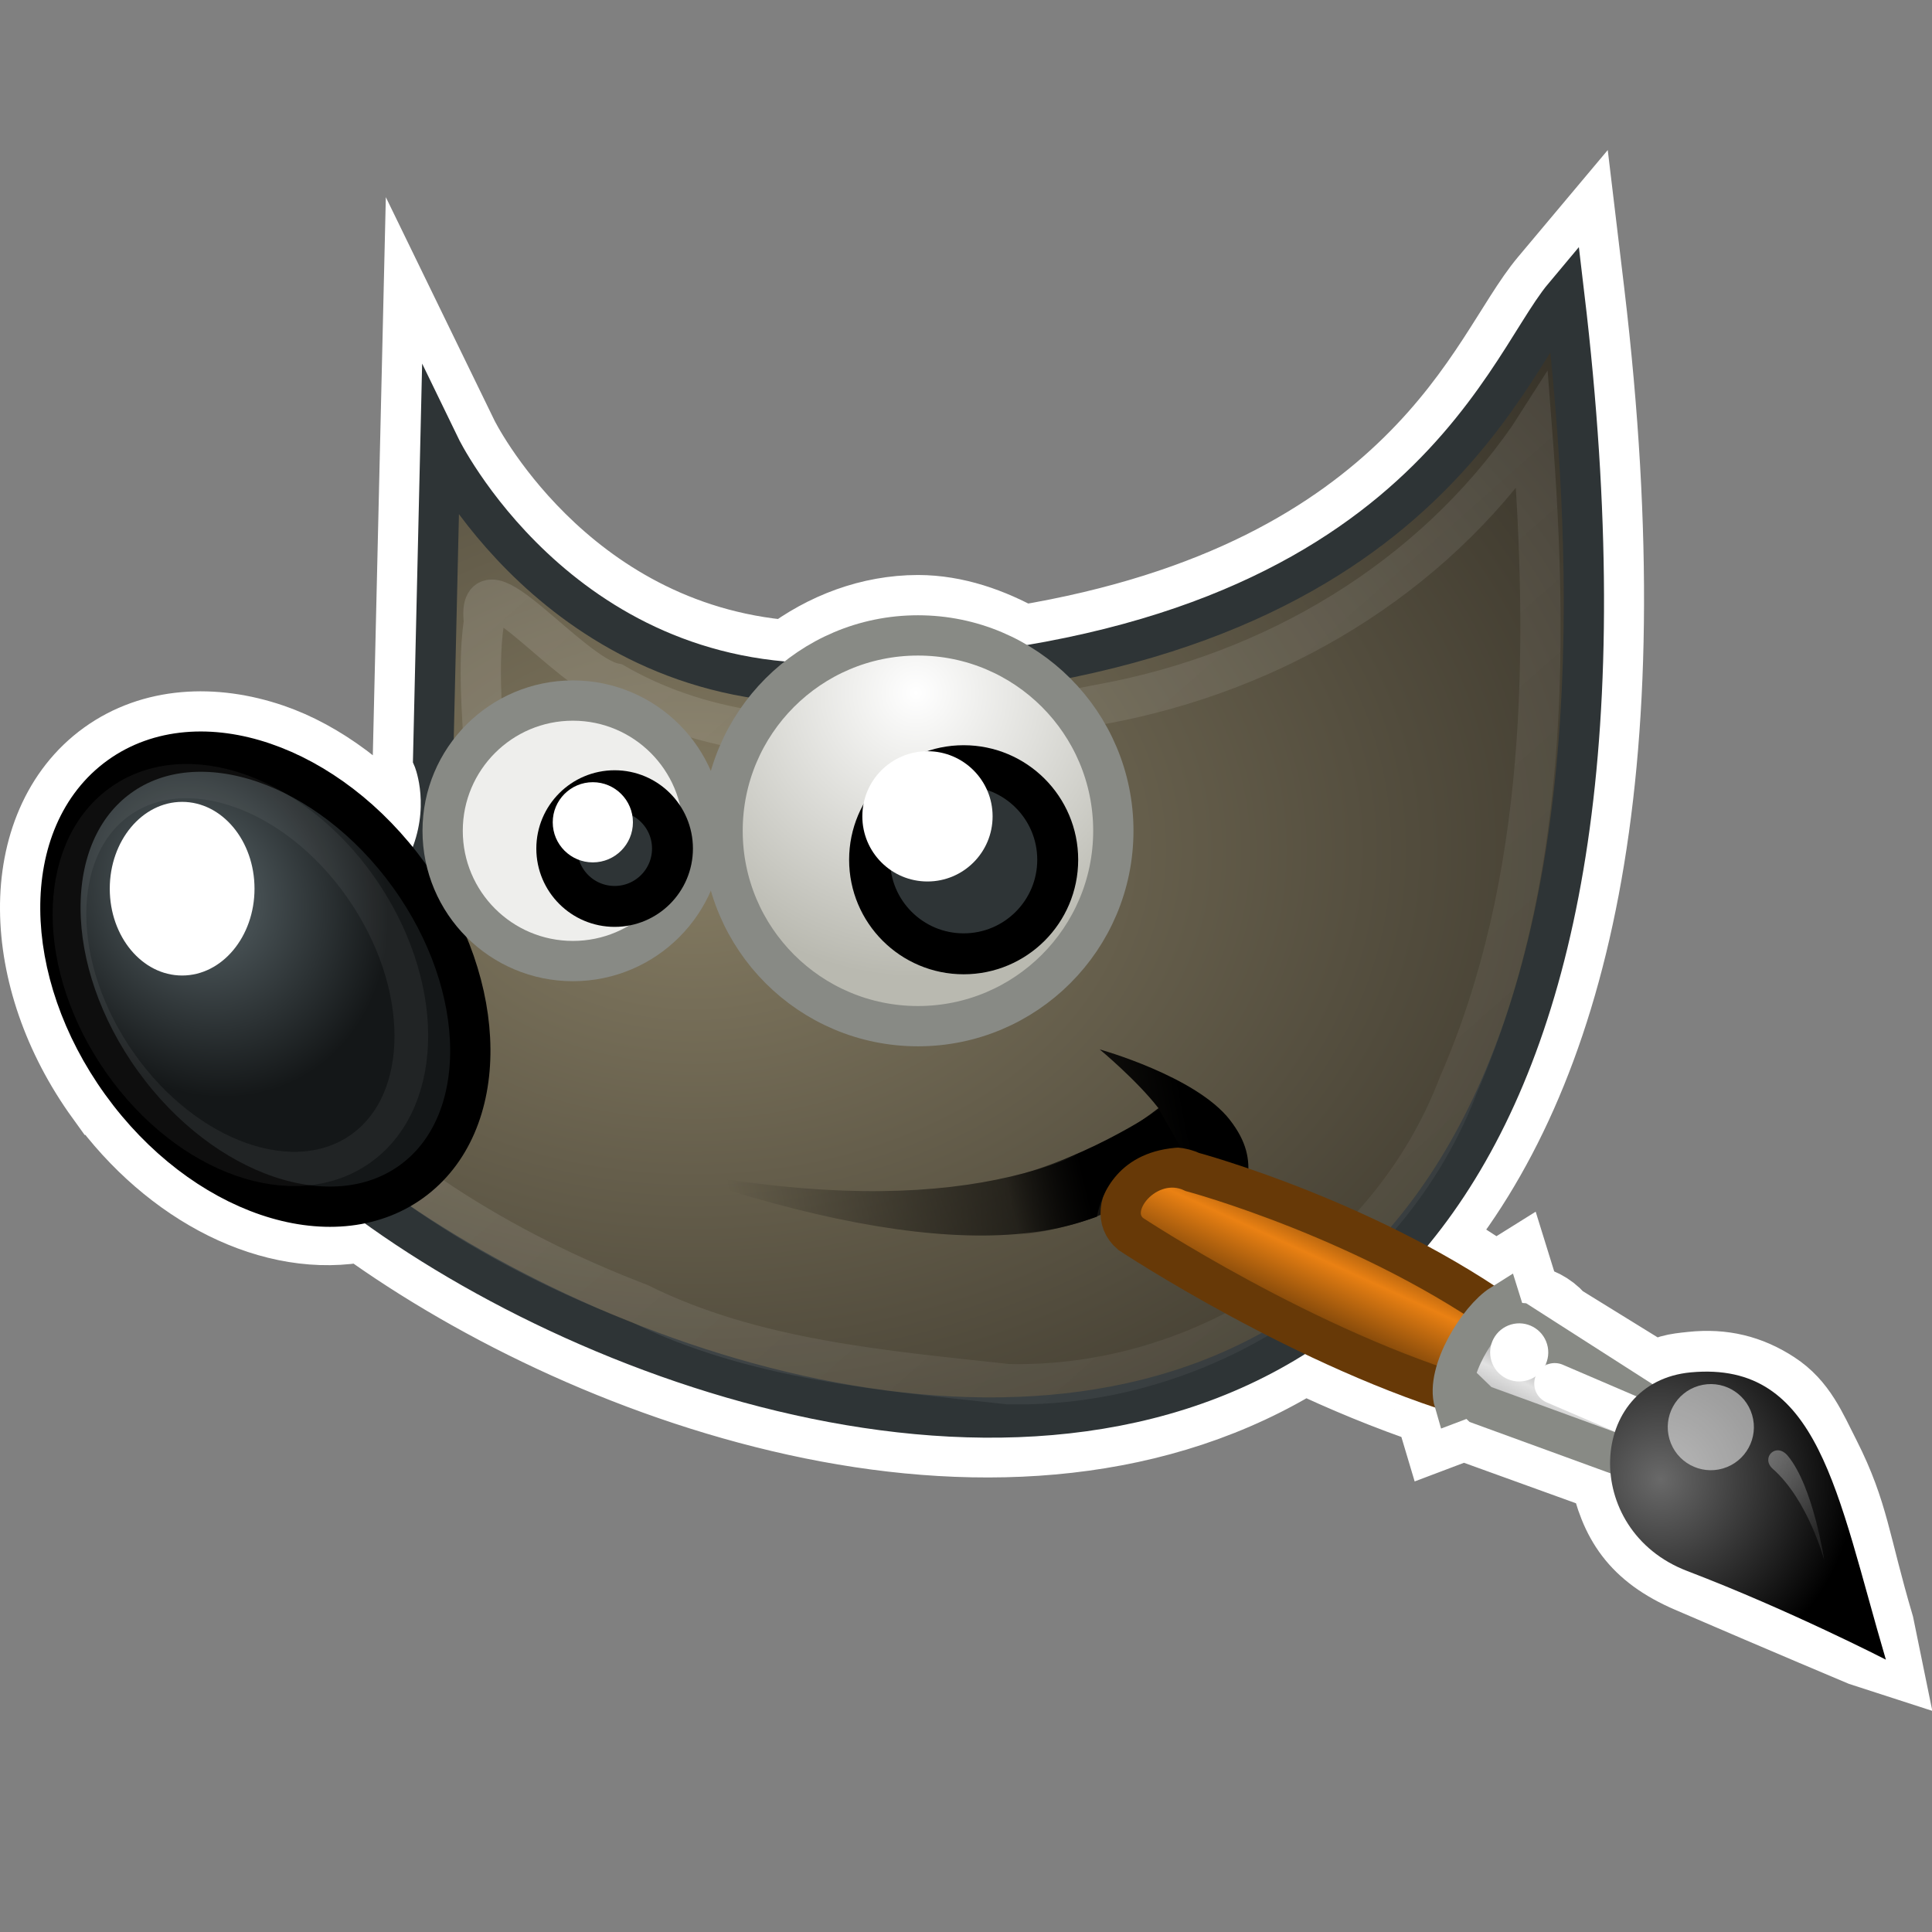 <?xml version="1.0" encoding="UTF-8" standalone="no"?>
<!-- Created with Inkscape (http://www.inkscape.org/) -->

<svg
   xmlns:dc="http://purl.org/dc/elements/1.1/"
   xmlns:cc="http://creativecommons.org/ns#"
   xmlns:rdf="http://www.w3.org/1999/02/22-rdf-syntax-ns#"
   xmlns:svg="http://www.w3.org/2000/svg"
   xmlns="http://www.w3.org/2000/svg"
   xmlns:xlink="http://www.w3.org/1999/xlink"
   xmlns:sodipodi="http://sodipodi.sourceforge.net/DTD/sodipodi-0.dtd"
   xmlns:inkscape="http://www.inkscape.org/namespaces/inkscape"
   inkscape:export-ydpi="90.000000"
   inkscape:export-xdpi="90.000000"
   inkscape:export-filename="/home/jimmac/src/cvs/gnome/gimp/themes/Default/images/preferences/image-windows.png"
   width="48"
   height="48"
   id="svg11300"
   sodipodi:version="0.32"
   inkscape:version="0.91+devel r"
   sodipodi:docname="gimp-wilber-outline-48.svg"
   version="1.0"
   viewBox="0 0 48 48">
  <rect x="0" y="0" width="48" height="48" fill="#808080" stroke="none"/>
  <defs
     id="defs3">
    <linearGradient
       id="linearGradient5048">
      <stop
         style="stop-color:black;stop-opacity:0;"
         offset="0"
         id="stop5050" />
      <stop
         id="stop5056"
         offset="0.5"
         style="stop-color:black;stop-opacity:1;" />
      <stop
         style="stop-color:black;stop-opacity:0;"
         offset="1"
         id="stop5052" />
    </linearGradient>
    <linearGradient
       id="linearGradient3832">
      <stop
         style="stop-color:#ffffff;stop-opacity:1;"
         offset="0"
         id="stop3834" />
      <stop
         style="stop-color:#e0e0e0;stop-opacity:1;"
         offset="1"
         id="stop3836" />
    </linearGradient>
    <linearGradient
       id="linearGradient4928">
      <stop
         style="stop-color:#fce94f;stop-opacity:1;"
         offset="0"
         id="stop4930" />
      <stop
         style="stop-color:#fce94f;stop-opacity:0;"
         offset="1"
         id="stop4932" />
    </linearGradient>
    <linearGradient
       inkscape:collect="always"
       xlink:href="#linearGradient3832"
       id="linearGradient7410"
       gradientUnits="userSpaceOnUse"
       gradientTransform="translate(0,-0.442)"
       x1="17.881"
       y1="11.073"
       x2="17.881"
       y2="21.768" />
    <linearGradient
       inkscape:collect="always"
       id="linearGradient3204-1">
      <stop
         id="stop3206" />
      <stop
         offset="1"
         id="stop3208"
         stop-opacity="0" />
    </linearGradient>
    <linearGradient
       id="linearGradient6500">
      <stop
         id="stop6502"
         stop-color="#857c63" />
      <stop
         offset="1"
         id="stop6504"
         stop-color="#221f19" />
    </linearGradient>
    <linearGradient
       id="linearGradient8340">
      <stop
         id="stop8342"
         stop-color="#ffffff"
         stop-opacity="0.796" />
      <stop
         id="stop8344"
         offset="1"
         stop-color="#ffffff"
         stop-opacity="0.216" />
    </linearGradient>
    <linearGradient
       id="linearGradient8542">
      <stop
         id="stop8544"
         stop-color="#5b676b" />
      <stop
         offset="1"
         id="stop8546"
         stop-color="#141718" />
    </linearGradient>
    <linearGradient
       id="linearGradient6468">
      <stop
         id="stop6470"
         stop-color="#ffffff" />
      <stop
         offset="1"
         id="stop6472"
         stop-color="#b9b9b0" />
    </linearGradient>
    <linearGradient
       id="linearGradient6951">
      <stop
         id="stop6953"
         stop-color="#6e3d09" />
      <stop
         id="stop6959"
         offset="0.242"
         stop-color="#ea8113" />
      <stop
         offset="0.621"
         id="stop6961"
         stop-color="#5c3307" />
      <stop
         offset="1"
         id="stop6955"
         stop-color="#e07c12" />
    </linearGradient>
    <linearGradient
       id="linearGradient6939">
      <stop
         id="stop6941"
         stop-color="#bdbdbd" />
      <stop
         id="stop6947"
         offset="0.333"
         stop-color="#e2e2e2" />
      <stop
         offset="0.667"
         id="stop6949"
         stop-color="#a3a3a3" />
      <stop
         offset="1"
         id="stop6943"
         stop-color="#dddddd" />
    </linearGradient>
    <linearGradient
       id="linearGradient6963">
      <stop
         id="stop6965"
         stop-color="#696969" />
      <stop
         offset="1"
         id="stop6967" />
    </linearGradient>
    <radialGradient
       inkscape:collect="always"
       xlink:href="#linearGradient6500"
       id="radialGradient8677"
       gradientUnits="userSpaceOnUse"
       gradientTransform="matrix(1.773,0,0,1.297,-16.34,-6.616)"
       cx="18.558"
       cy="22.3"
       r="19.229" />
    <linearGradient
       inkscape:collect="always"
       xlink:href="#linearGradient3204-1"
       id="linearGradient8933"
       gradientUnits="userSpaceOnUse"
       gradientTransform="translate(-3.837,0.346)"
       x1="32.35"
       y1="28.083"
       x2="21.213"
       y2="30.293" />
    <linearGradient
       inkscape:collect="always"
       xlink:href="#linearGradient8340"
       id="linearGradient8679"
       gradientUnits="userSpaceOnUse"
       x1="14.969"
       y1="19.111"
       x2="39.525"
       y2="46.986" />
    <radialGradient
       inkscape:collect="always"
       xlink:href="#linearGradient8542"
       id="radialGradient8681"
       gradientUnits="userSpaceOnUse"
       gradientTransform="matrix(0.916,0.093,-0.109,1.069,3.254,-3.029)"
       cx="6.024"
       cy="25.271"
       r="4.831" />
    <radialGradient
       inkscape:collect="always"
       xlink:href="#linearGradient6468"
       id="radialGradient8683"
       gradientUnits="userSpaceOnUse"
       gradientTransform="matrix(1.318,0,0,1.318,-22.126,-6.242)"
       cx="69.473"
       cy="19.598"
       r="3.515" />
    <linearGradient
       inkscape:collect="always"
       xlink:href="#linearGradient6951"
       id="linearGradient8943"
       gradientUnits="userSpaceOnUse"
       gradientTransform="translate(-49.305,1.878)"
       x1="37.018"
       y1="19.24"
       x2="27.754"
       y2="11.182" />
    <linearGradient
       inkscape:collect="always"
       xlink:href="#linearGradient6939"
       id="linearGradient8945"
       gradientUnits="userSpaceOnUse"
       gradientTransform="translate(-46.407,-1.803)"
       x1="19.395"
       y1="30.001"
       x2="23.109"
       y2="33.439" />
    <radialGradient
       inkscape:collect="always"
       xlink:href="#linearGradient6963"
       id="radialGradient8947"
       gradientUnits="userSpaceOnUse"
       gradientTransform="matrix(1.573,0,0,1.533,-55.367,-21.358)"
       cx="15.415"
       cy="35.357"
       r="7.579" />
    <linearGradient
       inkscape:collect="always"
       xlink:href="#linearGradient8340"
       id="linearGradient8949"
       gradientUnits="userSpaceOnUse"
       gradientTransform="matrix(0.755,0.395,-0.395,0.755,-25.912,6.533)"
       x1="13.236"
       y1="37.752"
       x2="7.752"
       y2="42.282" />
    <linearGradient
       inkscape:collect="always"
       xlink:href="#linearGradient3204-1"
       id="linearGradient8951"
       gradientUnits="userSpaceOnUse"
       x1="26.163"
       y1="30.543"
       x2="24.329"
       y2="30.985" />
    <linearGradient
       inkscape:collect="always"
       xlink:href="#linearGradient8340"
       id="linearGradient8241-9"
       x1="238.072"
       y1="455.616"
       x2="241.943"
       y2="456.646"
       gradientUnits="userSpaceOnUse"
       gradientTransform="matrix(0.841,0,0,0.846,98.402,176.925)" />
  </defs>
  <sodipodi:namedview
     stroke="#204a87"
     fill="#204a87"
     id="base"
     pagecolor="#ffffff"
     bordercolor="#666"
     borderopacity="1"
     inkscape:pageopacity="0.0"
     inkscape:pageshadow="2"
     inkscape:zoom="5.6568542"
     inkscape:cx="7.8768166"
     inkscape:cy="6.7338362"
     inkscape:current-layer="layer1"
     showgrid="false"
     inkscape:grid-bbox="true"
     inkscape:document-units="px"
     inkscape:showpageshadow="false"
     inkscape:window-width="1920"
     inkscape:window-height="1016"
     inkscape:window-x="0"
     inkscape:window-y="27"
     width="22px"
     height="22px"
     showborder="false"
     inkscape:window-maximized="1" />
  <g
     id="layer1"
     inkscape:label="Layer 1"
     inkscape:groupmode="layer">
    <g
       id="g4322">
      <rect
         y="0"
         x="0"
         height="48"
         width="48"
         id="rect4111"
         style="opacity:0;fill:#ffffff;fill-opacity:1;stroke:none;stroke-width:1.291;stroke-miterlimit:4;stroke-dasharray:none;stroke-opacity:1" />
      <g
         transform="translate(-567.981,-255.881)"
         id="gimp-wilber-outline-48"
         style="display:inline">
        <g
           transform="matrix(1.017,0,0,1.017,568.371,254.314)"
           id="g8992">
          <path
             style="color:#000000;white-space:normal;isolation:auto;mix-blend-mode:normal;color-interpolation:sRGB;color-interpolation-filters:linearRGB;solid-color:#000000;solid-opacity:1;fill:#ffffff;fill-rule:evenodd;stroke:#ffffff;stroke-width:1.967;stroke-miterlimit:10;color-rendering:auto;image-rendering:auto;shape-rendering:auto"
             stroke-miterlimit="10"
             isolation="auto"
             mix-blend-mode="normal"
             sodipodi:nodetypes="ccscccccccccscscccscccccccscccsssccccccccccccccccccc"
             inkscape:connector-curvature="0"
             id="path4376"
             d="m 38.186,7.579 -0.73,0.87 c -0.785,0.936 -1.513,2.684 -3.339,4.476 -1.818,1.785 -4.67,3.58 -9.544,4.386 -0.779,-0.435 -1.633,-0.738 -2.528,-0.74 h -0.002 c -1.148,0.002 -2.242,0.416 -3.153,1.107 -5.631,-0.456 -8.073,-5.425 -8.073,-5.425 l -0.886,-1.821 -0.227,9.731 0.04,0.098 c 0,0 0.173,0.859 -0.181,1.915 C 8.589,21.012 7.434,20.122 6.218,19.707 4.825,19.233 3.365,19.306 2.243,20.115 1.121,20.924 0.589,22.287 0.6,23.759 c 0.011,1.472 0.546,3.082 1.587,4.524 h 0.002 c 1.642,2.271 4.134,3.536 6.309,3.095 2.855,2.066 6.807,3.977 10.97,4.824 4.136,0.841 8.468,0.607 12.007,-1.614 0.997,0.476 2.079,0.925 3.183,1.297 0.004,0.016 7.24e-4,0.027 0.006,0.044 l 0.152,0.509 0.619,-0.234 0.075,0.073 3.429,1.239 c 0.242,1.136 0.695,1.89 1.985,2.446 2.44,1.052 4.204,1.792 4.204,1.792 l 0.392,0.127 -0.125,-0.611 C 44.8,39.254 44.787,38.542 44.092,37.167 43.744,36.479 43.511,35.91 42.914,35.521 c -0.597,-0.39 -1.221,-0.541 -1.95,-0.465 -0.429,0.045 -0.622,0.065 -0.982,0.317 L 37.679,33.884 c 0.035,0.047 0.074,0.091 0.102,0.144 l -0.171,-0.188 0.069,0.044 C 37.507,33.652 37.258,33.495 36.976,33.432 l 0.04,0.027 -0.152,-0.05 c -0.021,-0.003 -0.04,-0.01 -0.061,-0.012 l -0.002,-0.008 0.063,0.019 c 0.038,0.005 0.074,0.015 0.111,0.023 l -0.081,-0.05 -0.1,-0.01 -0.223,-0.719 -0.501,0.313 C 35.513,32.601 34.95,32.273 34.386,31.97 37.886,27.795 39.729,20.571 38.321,8.709 Z" />
          <path
             style="color:#000000;fill:url(#radialGradient8677);fill-rule:evenodd;stroke:#2e3436;stroke-width:0.984;stroke-miterlimit:10"
             stroke-miterlimit="10"
             inkscape:connector-curvature="0"
             sodipodi:nodetypes="cscccc"
             id="path8887-4"
             d="m 10.374,12.468 c 0,0 2.875,5.928 9.599,5.76 C 34.066,17.875 36.309,10.583 37.833,8.766 42.895,51.418 6.014,33.362 4.718,26.256 11.965,24.135 10.198,20.069 10.198,20.069 Z" />
          <path
             style="color:#000000;fill:url(#linearGradient8933);fill-rule:evenodd;stroke-miterlimit:10"
             stroke-miterlimit="10"
             inkscape:connector-curvature="0"
             sodipodi:nodetypes="cccsccc"
             id="path8889-5"
             d="m 15.738,30.066 c 6.739,1.348 10.171,0.098 12.179,-1.453 -0.53,-0.685 -1.436,-1.436 -1.436,-1.436 0,0 2.353,0.654 3.182,1.724 0.826,1.067 0.307,1.724 0.091,3.088 -0.481,-1.199 -1.38,-1.648 -1.502,-2.124 -1.806,2.497 -6.306,2.393 -12.514,0.201 z" />
          <path
             inkscape:href="##path4323"
             style="color:#000000;opacity:0.185;fill:none;fill-rule:evenodd;stroke:url(#linearGradient8679);stroke-width:0.984;stroke-miterlimit:10"
             xlink:href="##path4323"
             stroke-miterlimit="10"
             d="m 55.91,11.594 c -2.424,3.503 -6.253,5.764 -10.414,6.533 -3.878,0.743 -8.321,1.575 -11.927,-0.503 -1.087,-0.202 -3.399,-3.253 -3.195,-1.508 -0.389,2.69 0.938,5.885 -1.399,7.971 -0.59,1.553 -3.488,1.418 -3.68,2.698 2.331,2.751 5.526,4.705 8.879,5.988 2.773,1.379 5.978,1.64 9.003,1.971 4.746,0.102 9.302,-2.859 11.003,-7.31 2.172,-4.981 2.213,-10.606 1.801,-15.951 z"
             id="path8891-0"
             inkscape:original="M 56.505859 8.3984375 C 56.310786 8.3683213 56.086933 8.5927168 55.910156 9.1230469 C 55.556603 10.183707 53.084702 17.535119 38.992188 17.888672 C 32.267454 18.055899 29.392578 12.128906 29.392578 12.128906 L 29.216797 19.730469 C 29.216797 19.730469 30.984173 23.794696 23.736328 25.916016 C 25.032363 33.021672 61.525881 50.922424 56.929688 9.203125 C 56.867151 8.7129925 56.700933 8.4285537 56.505859 8.3984375 z "
             inkscape:radius="-1.073054"
             sodipodi:type="inkscape:offset"
             transform="translate(-18.935,0.611)" />
          <ellipse
             style="color:#000000;fill:url(#radialGradient8681);fill-rule:evenodd;stroke:#000000;stroke-width:0.984;stroke-miterlimit:10"
             stroke-miterlimit="10"
             ry="6.099"
             rx="4.331"
             cy="27.229"
             cx="6.099"
             transform="rotate(-35.808,3.363,26.345)"
             id="path8893-9" />
          <ellipse
             style="color:#000000;fill:#ffffff;fill-rule:evenodd;stroke-miterlimit:10"
             stroke-miterlimit="10"
             ry="2.121"
             rx="1.768"
             cy="23.251"
             cx="4.066"
             id="path8897-0" />
          <circle
             style="color:#000000;fill:#eeeeec;fill-rule:evenodd;stroke:#888a85;stroke-width:0.984;stroke-miterlimit:10"
             stroke-miterlimit="10"
             r="3.182"
             cy="21.837"
             cx="69.473"
             transform="translate(-55.861)"
             id="path8899-0" />
          <circle
             style="color:#000000;fill:url(#radialGradient8683);fill-rule:evenodd;stroke:#888a85;stroke-width:0.656;stroke-miterlimit:10"
             stroke-miterlimit="10"
             r="3.182"
             cy="21.837"
             cx="69.473"
             id="path8901-1"
             transform="matrix(1.5,0,0,1.5,-82.168,-10.919)" />
          <circle
             style="color:#000000;fill:#2e3436;fill-rule:evenodd;stroke:#000000;stroke-miterlimit:10"
             stroke-miterlimit="10"
             r="2.298"
             cy="21.837"
             cx="21.744"
             transform="translate(1.414,0.707)"
             id="path8903-1" />
          <circle
             style="color:#000000;fill:#ffffff;fill-rule:evenodd;stroke-miterlimit:10"
             stroke-miterlimit="10"
             r="1.768"
             cy="20.953"
             cx="21.39"
             transform="matrix(0.9,0,0,0.9,3.023,2.626)"
             id="path8905-9" />
          <circle
             style="color:#000000;fill:#2e3436;fill-rule:evenodd;stroke:#000000;stroke-width:1.625;stroke-miterlimit:10"
             stroke-miterlimit="10"
             r="2.298"
             cy="21.837"
             cx="21.744"
             transform="matrix(0.615,0,0,0.615,1.259,8.841)"
             id="path8907-0" />
          <circle
             style="color:#000000;fill:#ffffff;fill-rule:evenodd;stroke-miterlimit:10"
             stroke-miterlimit="10"
             r="1.768"
             cy="20.953"
             cx="21.39"
             id="path8909-4"
             transform="matrix(0.554,0,0,0.554,2.249,10.021)" />
          <g
             transform="matrix(-0.115,-0.39,0.39,-0.115,23.793,29.321)"
             id="g8911-5">
            <path
               style="color:#000000;fill:url(#linearGradient8943);stroke:#673907;stroke-width:2.42;stroke-linecap:round"
               inkscape:connector-curvature="0"
               d="m -23.364,23.568 3.71,3.469 c 8.347,-6.381 14.195,-15.936 14.195,-15.936 1.976,-2.242 -0.466,-5.972 -2.514,-4.619 0,0 -9.722,8.173 -15.391,17.086 z"
               id="path8913-7"
               inkscape:r_cx="true"
               inkscape:r_cy="true"
               sodipodi:nodetypes="ccssc" />
            <path
               style="color:#000000;fill:url(#linearGradient8945);stroke:#888a85;stroke-width:2.42;stroke-linecap:round"
               inkscape:connector-curvature="0"
               d="m -30.45,32.814 2.246,1.934 8.493,-7.367 0.275,-0.706 1.094,-0.018 c -0.438,-1.562 -2.942,-4.383 -4.817,-4.383 l 0.082,1.09 -0.67,0.38 -6.704,9.07 z"
               id="path8915-9"
               inkscape:r_cx="true"
               inkscape:r_cy="true"
               sodipodi:nodetypes="ccccccccc" />
            <path
               style="color:#000000;fill:none;stroke:#ffffff;stroke-width:2.46;stroke-linecap:round;stroke-linejoin:round"
               inkscape:connector-curvature="0"
               d="m -23.801,28.377 -4.365,5.266"
               id="path8917-1"
               inkscape:r_cx="true"
               inkscape:r_cy="true" />
            <path
               style="color:#000000;fill:url(#radialGradient8947);stroke-width:0.2;stroke-linecap:round"
               inkscape:connector-curvature="0"
               d="m -45.341,42.77 c 10.444,0 18.37,1.244 19.871,-6.355 1.209,-6.123 -7.211,-9.057 -11.383,-3.591 -4.019,5.266 -8.488,9.946 -8.488,9.946 z"
               id="path8919-0"
               inkscape:r_cx="true"
               inkscape:r_cy="true"
               sodipodi:nodetypes="cssc" />
            <circle
               style="color:#000000;opacity:0.528;fill:#ffffff;stroke-linecap:round"
               r="1.25"
               cy="37.75"
               cx="7.625"
               id="path8921-3"
               transform="matrix(2.07,0,0,2.07,-44.75,-41.51)" />
            <circle
               style="color:#000000;fill:#ffffff;stroke-linecap:round"
               r="1.25"
               cy="37.75"
               cx="7.625"
               transform="matrix(1.397,0,0,1.397,-32.055,-25.877)"
               id="path8923-3" />
            <path
               style="color:#000000;opacity:0.428;fill:url(#linearGradient8949);stroke-linecap:round"
               inkscape:connector-curvature="0"
               d="m -38.544,40.909 c 0,0 3.722,0.094 6.117,-1.412 0.847,-0.533 1.516,0.65 0.494,1.087 -2.207,0.945 -6.61,0.325 -6.61,0.325 z"
               id="path8925-0"
               inkscape:r_cx="true"
               inkscape:r_cy="true"
               sodipodi:nodetypes="cssc" />
          </g>
          <path
             style="color:#000000;fill:url(#linearGradient8951);fill-rule:evenodd;stroke-miterlimit:10"
             stroke-miterlimit="10"
             inkscape:connector-curvature="0"
             sodipodi:nodetypes="cccccc"
             id="path8927-9"
             d="m 23.003,31.737 c 1.497,0.143 2.85,-0.272 3.412,-0.474 0.098,-0.555 0.537,-1.621 2.046,-1.691 l -0.53,-0.928 c 0,0 -1.967,1.348 -4.066,1.746 z" />
        </g>
        <ellipse
           style="color:#000000;opacity:0.25;fill:none;fill-rule:evenodd;stroke:url(#linearGradient8241-9);stroke-width:0.844;stroke-miterlimit:10"
           stroke-miterlimit="10"
           ry="5.248"
           rx="3.703"
           cy="565.03"
           cx="308.626"
           transform="matrix(0.807,-0.59,0.575,0.818,0,0)"
           id="path8893-8-0" />
      </g>
    </g>
  </g>
</svg>
